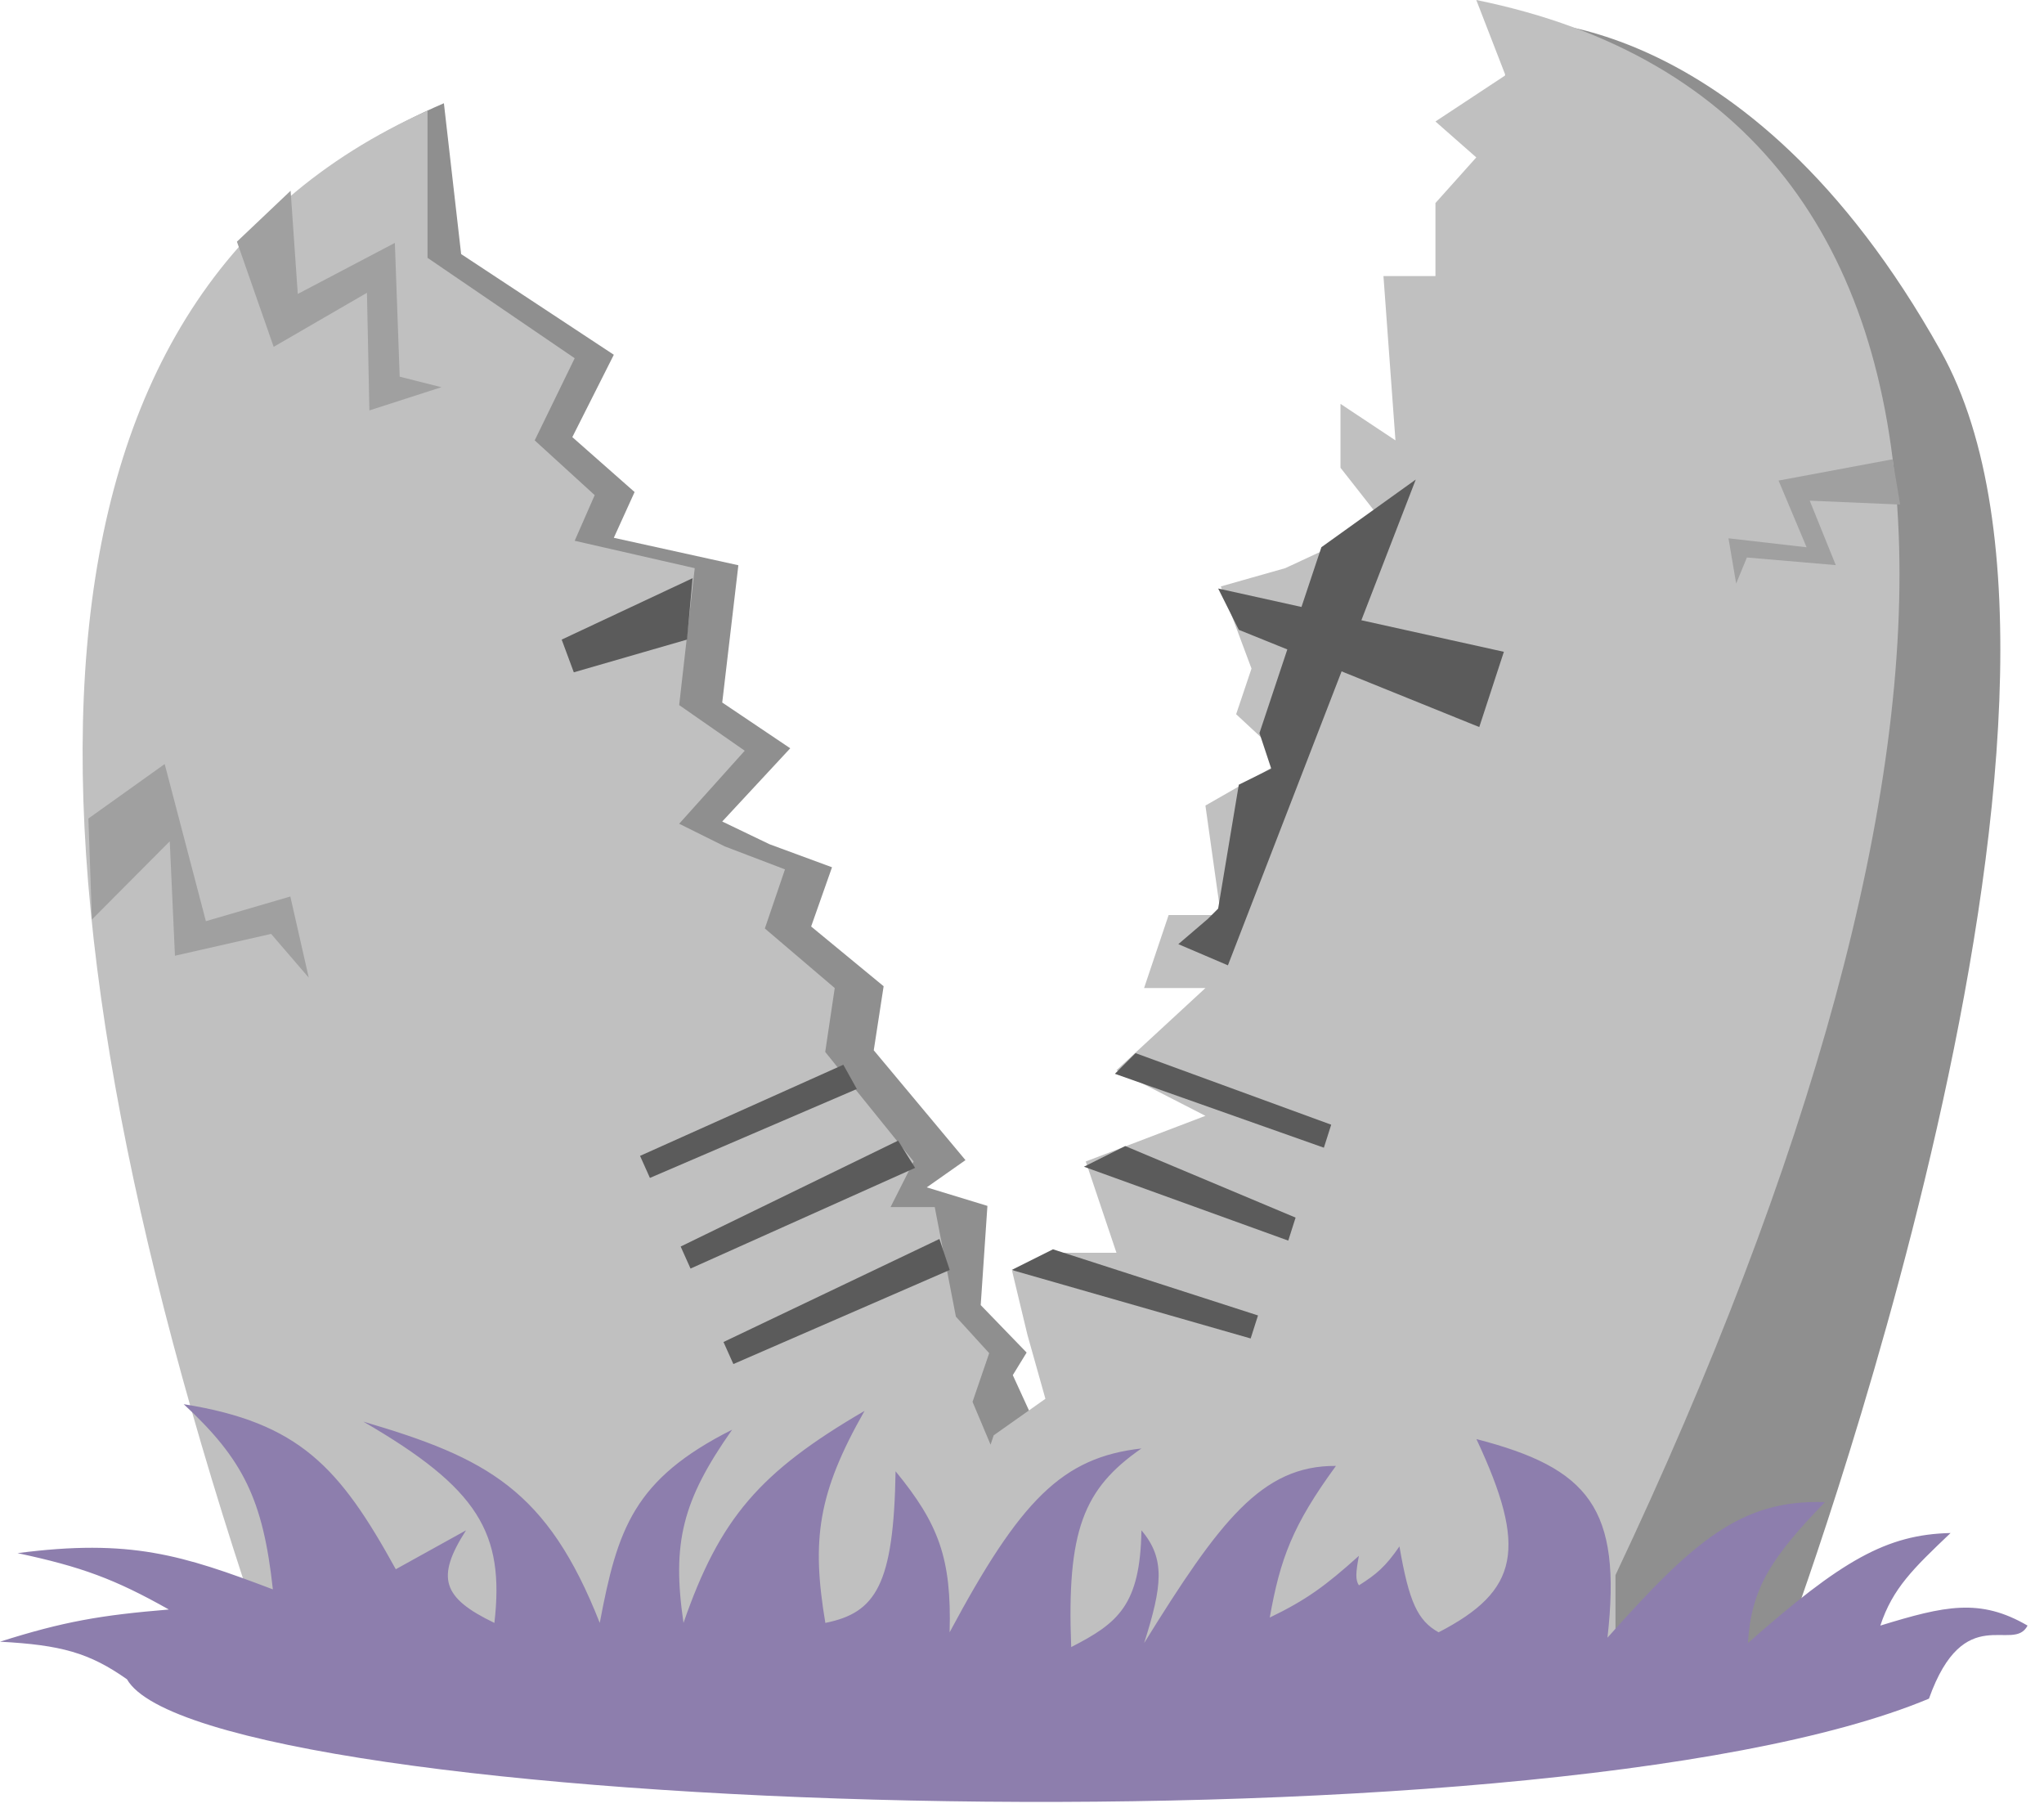 <svg width="99" height="88" viewBox="0 0 99 88" fill="none" xmlns="http://www.w3.org/2000/svg">
<path fill-rule="evenodd" clip-rule="evenodd" d="M48.48 70.682H76.344V76H8.991V73.148C-3.857 35.97 -4.354 9.126 16.844 0L17.679 7.304L25.074 12.18L23.064 16.168L26.08 18.828L25.074 21.044L31.106 22.373L30.325 29.021L33.619 31.237L30.325 34.783L32.614 35.883L35.642 36.999L34.631 39.867L38.142 42.76L37.664 45.862L42.106 51.181L40.23 52.5L43.169 53.397L42.844 58.201L45.068 60.5L44.398 61.593L46.854 66.951L47.804 69.131L48.48 70.682Z" transform="translate(4.656 5)" fill="#8F8F8F"/>
<path d="M3 0.011C3 0.011 14.5 -0.989 24 16.011C33.5 33.011 16.5 78.511 16.5 78.511L0 80.011L3 0.011Z" transform="translate(70 0.989)" fill="#8F8F8F"/>
<path fill-rule="evenodd" clip-rule="evenodd" d="M74.244 76.276C93.088 36.444 94.152 5.423 67.502 0L68.915 3.645L65.524 5.883L67.502 7.623L65.524 9.833V13.37H63.006L63.587 21.326L60.925 19.558V22.652L63.006 25.304L58.249 27.514L55.128 28.399L56.615 32.377L55.871 34.587L58.249 36.797L54.383 39.011L55.128 44.312H52.601L51.961 46.213L51.412 47.848H54.383L50.074 51.826L54.383 54.036L48.587 56.246L50.074 60.667H47.101L45.02 61.551L45.763 64.645L46.633 67.739L44.128 69.507L43.976 69.96L43.91 69.802L43.103 67.886L43.91 65.529L42.297 63.761L41.273 58.456H39.132L40.249 56.246L35.968 50.942L36.429 47.848L33.044 44.963L34.019 42.101L31.101 40.988L28.895 39.891L32.07 36.355L28.895 34.145L29.648 27.515L23.834 26.188L24.803 23.978L21.897 21.326L23.834 17.348L16.706 12.486V5.36C-3.785 14.491 -4.044 41.239 8.448 78.495H9.333V81H74.244V76.276Z" transform="translate(4.001)" fill="#C0C0C0"/>
<path d="M0 11.502C2.953 11.66 4.323 12.035 6.15 13.322C9.863 19.833 74.536 22.155 93.428 14.26C95.129 9.488 97.507 12.077 98.204 10.722C95.893 9.378 94.196 9.764 91.073 10.722C91.667 8.918 92.672 7.955 94.475 6.239C91.38 6.309 89.202 7.556 84.661 11.567C84.816 8.946 85.769 7.447 88.39 4.744C84.308 4.602 81.995 6.67 77.857 11.307C78.567 5.016 76.942 3.097 71.51 1.69C73.992 6.989 73.58 9.032 69.678 11.047C68.659 10.48 68.244 9.568 67.781 6.888C67.102 7.875 66.657 8.245 65.818 8.773C65.641 8.506 65.666 8.151 65.818 7.343C64.193 8.806 63.253 9.488 61.5 10.332C62.01 7.463 62.612 5.855 64.706 2.989C61.104 2.962 59.063 5.686 55.416 11.567C56.294 8.803 56.453 7.48 55.285 6.109C55.225 9.733 54.151 10.603 51.883 11.762C51.661 6.108 52.48 4.093 55.285 2.144C51.451 2.576 49.425 4.635 45.994 11.047C46.096 7.473 45.464 5.793 43.377 3.249C43.286 8.757 42.418 10.103 39.975 10.592C39.301 6.562 39.607 4.312 41.873 0.325C36.806 3.278 34.865 5.513 33.105 10.592C32.538 6.721 33.044 4.671 35.461 1.235C30.691 3.638 29.91 6.031 29.049 10.592C26.515 4.15 23.58 2.598 17.599 0.845C23.176 4.079 24.445 6.236 23.946 10.592C21.424 9.38 21.097 8.406 22.572 6.109L19.17 7.993C16.454 3.062 14.504 0.894 8.898 0C11.789 2.675 12.743 4.633 13.216 8.968C8.826 7.303 6.305 6.503 0.851 7.213C3.941 7.874 5.551 8.462 8.178 9.943C4.889 10.217 3.087 10.521 0 11.502Z" transform="translate(0 68)" fill="#8D7EAD"/>
<path fill-rule="evenodd" clip-rule="evenodd" d="M35.574 25.188L32.973 24.96L33.95 23.354L34.27 22.723L33.355 16.71L34.606 15.483L33.528 14.023L33.551 9.754L31.022 9.582L29.45 7.992L33.563 7.586L33.58 4.536L36.905 0L36.52 7.295L43.555 6.601L43.556 10.435L36.38 9.946L35.574 25.188ZM0 20.232L1.051 21.555L5.769 18.344L5.101 15.434L0 20.232Z" transform="translate(33.497 11.745) rotate(18.12)" fill="#5B5B5B"/>
<path d="M5.103 0L0.916 1.755L0 6.563L4.514 3.704L3.533 9.163H8.309L9.618 11.632V7.603L5.365 7.863L5.103 0Z" transform="translate(3 38.129) rotate(-12.787)" fill="#A0A0A0"/>
<path d="M0.131 6.942L0 1.549L3.232 -8.57575e-05L2.028 4.863L7.262 3.953L5.496 10.191L7.262 11.296H3.598L5.234 5.838L0.131 6.942Z" transform="translate(11 10.229) rotate(-17.873)" fill="#A0A0A0"/>
<path d="M1.178 3.054L5.888 0L7.066 1.885L2.944 3.379L5.299 5.784L1.178 7.083V8.448L0 6.563L3.664 5.524L1.178 3.054Z" transform="translate(86.218 20) rotate(22.386)" fill="#A0A0A0"/>
<path d="M0 0H10.79L10.906 1.34L0 1.17V0Z" transform="translate(31 55.975) rotate(-24.144)" fill="#5B5B5B"/>
<path d="M0 0.372L11.708 0L11.921 1.541H0V0.372Z" transform="translate(32.815 60.026) rotate(-24.144)" fill="#5B5B5B"/>
<path d="M0 0.275L11.585 0L11.427 1.573L0 1.445V0.275Z" transform="translate(34.929 64.738) rotate(-24.144)" fill="#5B5B5B"/>
<path d="M0.649 4.42758e-05L10.73 0.421V1.59L0 1.257L0.649 4.42758e-05Z" transform="translate(54.382 50.803) rotate(17.695)" fill="#5B5B5B"/>
<path d="M1.602 -3.23229e-05L10.516 0.793V1.962L0 1.561L1.602 -3.23229e-05Z" transform="translate(52.974 55.013) rotate(17.695)" fill="#5B5B5B"/>
<path d="M1.602 -3.23229e-05L12.036 0.033V1.203L0 1.561L1.602 -3.23229e-05Z" transform="translate(49.474 60.013) rotate(17.695)" fill="#5B5B5B"/>
</svg>
